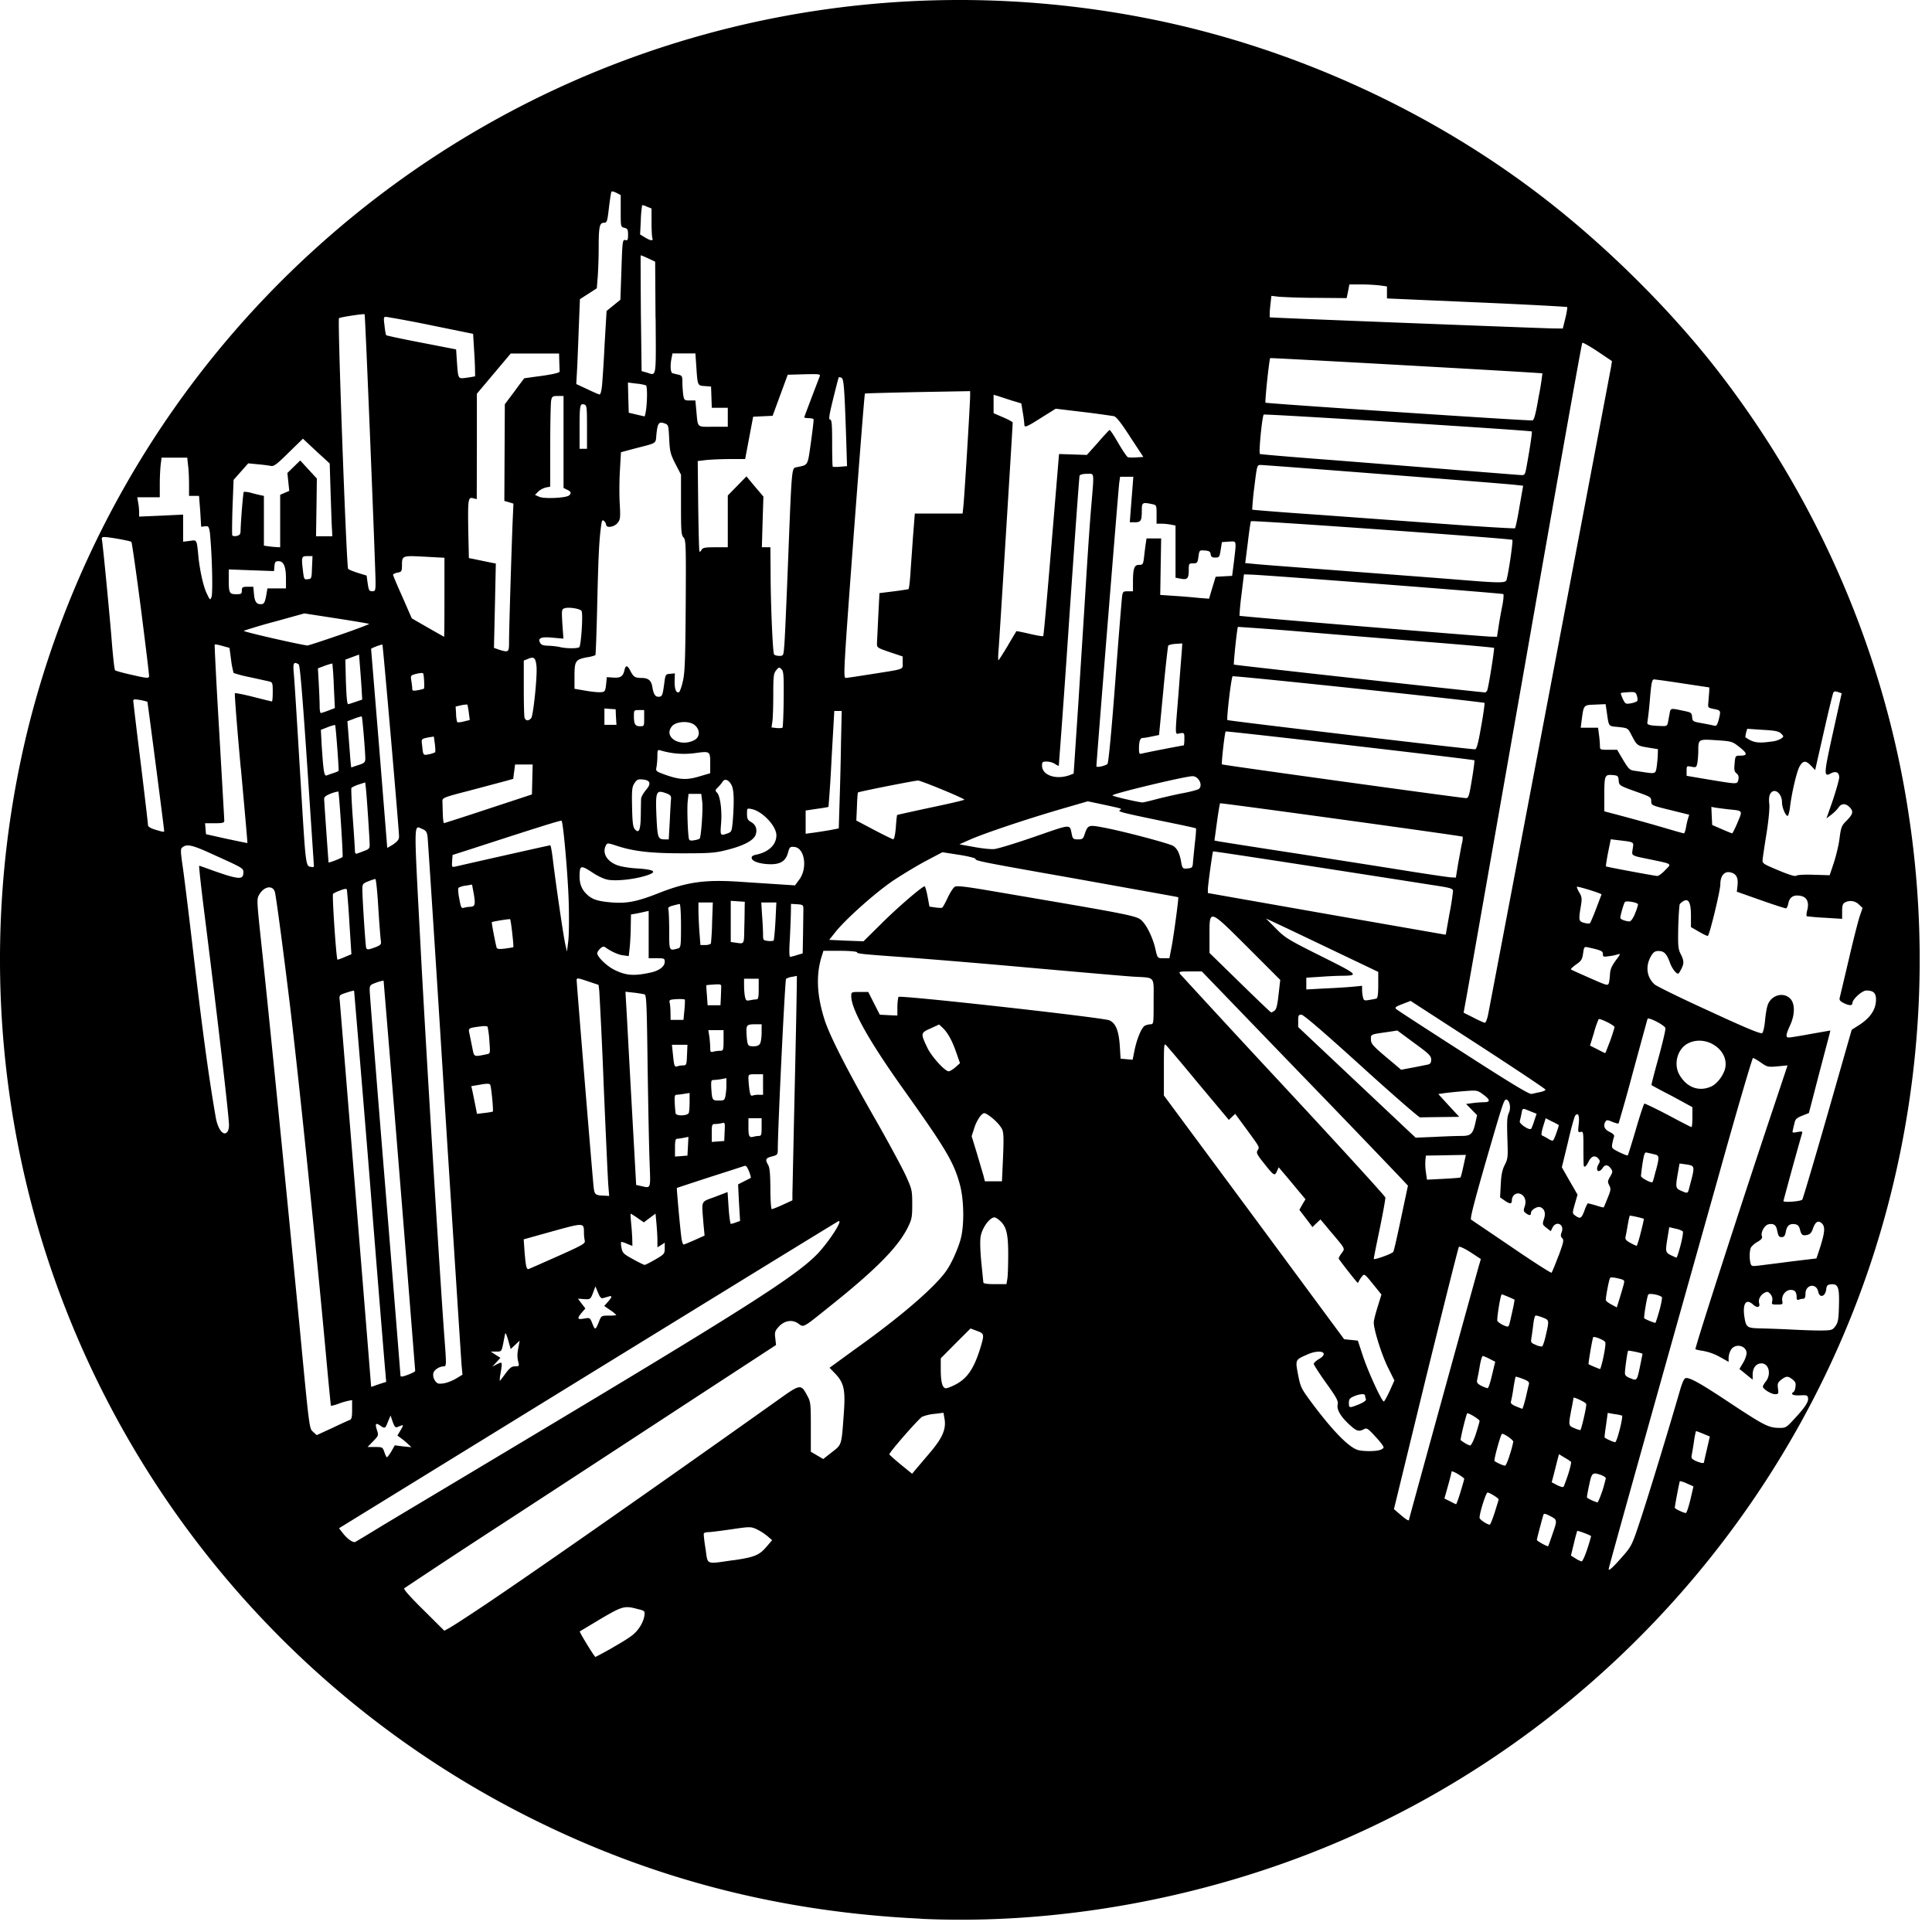 <svg xmlns="http://www.w3.org/2000/svg" width="64pt" height="64pt" viewBox="0 0 64 64"><path d="M30.504 63.559c-4.637-.22-8.86-1.305-12.883-3.313A31.804 31.804 0 0 1 1.188 40.422 31.989 31.989 0 0 1 .94 24.086 31.811 31.811 0 0 1 10.45 8.234C17.914 1.473 28.055-1.34 37.973.602c4.77.933 9.433 3.05 13.25 6.02 2.062 1.605 4.129 3.663 5.668 5.644 3.355 4.32 5.55 9.433 6.34 14.738.632 4.16.433 8.41-.583 12.496-2.378 9.61-9.285 17.691-18.421 21.559-4.313 1.824-9.18 2.714-13.723 2.504zm-10.219-8.977c.297-.164.613-.363.7-.445.187-.16.34-.422.363-.633.015-.137.004-.149-.227-.203-.43-.117-.5-.098-1.226.328-.368.223-.68.406-.688.414-.023.016.484.844.516.844.015 0 .27-.137.562-.301zm-4.492-1.238c1.39-.918 5.59-3.848 9.957-6.953.777-.555.781-.555 1-.141.102.184.11.266.11 1.02v.82l.203.12.207.122.289-.227c.332-.257.316-.214.394-1.289.055-.773.008-1.007-.289-1.316l-.184-.191.805-.586c1.149-.817 2.043-1.547 2.594-2.094.383-.387.504-.547.668-.879.11-.219.238-.543.281-.723.117-.449.106-1.27-.027-1.773-.2-.742-.446-1.164-1.844-3.129-1.172-1.64-1.758-2.691-1.758-3.125 0-.137.004-.14.278-.14h.285l.191.378.192.375.293.016.289.012v-.29c.003-.16.023-.308.039-.328.066-.062 6.78.684 6.988.778.207.097.305.34.34.832l.027.437.399.035.062-.308c.082-.399.234-.758.344-.82a.53.53 0 0 1 .187-.047c.102 0 .102-.024.102-.754 0-.871.078-.778-.684-.824-.25-.016-1.781-.149-3.398-.293a335.761 335.761 0 0 0-4.04-.34c-1.534-.11-1.702-.125-1.702-.172 0-.027-.25-.05-.559-.05h-.555l-.074.237c-.172.594-.14 1.25.106 2.028.164.531.75 1.68 1.703 3.343.441.774.89 1.61 1 1.852.191.426.207.465.207.93 0 .453-.016.508-.16.8-.325.633-1.028 1.352-2.497 2.528-.992.797-.93.762-1.113.633-.199-.149-.465-.106-.656.105-.121.137-.137.18-.11.379l.024.223-2.973 1.941c-1.636 1.07-4.394 2.875-6.136 4.008-1.07.695-2.141 1.398-3.207 2.11-.032.027.191.28.64.722l.688.684.136-.075c.079-.039.497-.308.938-.601zm37.988-1.82c.274-.317.29-.356.598-1.29.262-.804.863-2.761 1.289-4.234.082-.258.129-.352.191-.352.164.004.508.2 1.5.86 1.078.71 1.23.789 1.578.793.208.004.243-.016.461-.254.375-.399.516-.602.497-.727-.016-.101-.036-.11-.27-.097-.23.011-.324-.04-.215-.11.028-.011.059-.093.067-.175.02-.118-.004-.168-.098-.243-.152-.117-.207-.117-.371.008-.117.094-.133.133-.11.293.024.172.016.188-.097.188-.13 0-.403-.172-.403-.25 0-.028.043-.106.098-.172.188-.242.098-.598-.144-.598-.18 0-.293.152-.293.375v.164l-.223-.18-.215-.175.121-.203a.887.887 0 0 0 .117-.31c0-.26-.367-.35-.515-.128a.622.622 0 0 0-.082.266v.14l-.293-.164a1.782 1.782 0 0 0-.555-.199c-.14-.02-.25-.047-.25-.059 0-.117 1.516-4.812 2.617-8.097l.434-1.301-.328.031c-.317.028-.344.024-.555-.125-.117-.082-.238-.152-.262-.152-.023 0-.535 1.734-1.125 3.855-2.234 7.938-3.656 13.02-3.656 13.078 0 .075.156-.07.492-.457zm-29.496.163c.715-.105.863-.164 1.113-.457l.18-.21-.16-.137a1.944 1.944 0 0 0-.355-.227c-.196-.086-.22-.086-.833.004-.347.05-.687.094-.761.094-.07 0-.14.02-.153.039-.011.02.012.25.055.508.082.554-.012.515.914.383zm28.293-.367a6.51 6.51 0 0 0 .129-.43c0-.03-.445-.195-.46-.175-.044.14-.079.277-.11.414l-.098.402.152.094a.786.786 0 0 0 .2.098c.03.004.113-.176.187-.403zm-1.14-.53c.156-.454.156-.446-.13-.59-.124-.063-.167-.067-.18-.02-.042.129-.218.8-.218.832 0 .035.352.23.375.207.004-.004.078-.203.153-.43zm-38.754-.263c.492-.297 2.515-1.504 4.496-2.691 7.633-4.566 9.234-5.594 9.93-6.332.39-.426.828-1.113.663-1.05-.027.007-3.761 2.304-8.296 5.093l-8.247 5.078.149.191c.137.168.309.286.383.266.02-.008.43-.254.922-.555zm36.828-.418c.07-.226.133-.422.133-.437 0-.043-.301-.23-.368-.23-.054 0-.265.68-.265.835 0 .059.238.22.34.23.015 0 .09-.179.16-.398zm-2.836.227c0-.023 2.176-7.926 2.312-8.398l.067-.231-.34-.223c-.188-.12-.36-.203-.387-.18-.02.02-.512 1.989-1.098 4.364l-1.054 4.324.215.184c.203.176.289.222.289.16zm9.32-.656l.102-.442-.22-.097a.944.944 0 0 0-.23-.078c-.015.015-.168.824-.168.882 0 .035.278.168.364.176.027 0 .093-.2.152-.441zm-7.617-.25c.066-.22.125-.418.125-.442 0-.02-.098-.09-.211-.16-.11-.066-.207-.101-.207-.082 0 .02-.05.23-.117.465l-.121.43.183.09c.098.054.192.097.203.097.012.004.078-.176.145-.398zm4.7-.04c.046-.136.081-.277.116-.417 0-.032-.07-.078-.152-.11-.293-.101-.313-.086-.402.34-.047.215-.078.399-.07.406.062.055.316.164.347.157.023-.008.094-.176.16-.375zm-1.13-.554c.067-.215.11-.398.09-.414-.07-.055-.144-.098-.215-.14l-.18-.11-.05.183-.117.465-.075.282.176.093c.102.051.192.078.211.059.02-.016.086-.203.16-.418zm-21.12-.742c.401-.477.523-.77.456-1.114l-.031-.18-.293.036a1.49 1.49 0 0 0-.41.094c-.117.062-1.09 1.175-1.09 1.246 0 .015.172.168.375.336l.379.308.12-.144zm19.19.078a3.24 3.24 0 0 0 .11-.414c0-.059-.29-.262-.371-.262-.043 0-.281.871-.25.902.066.055.316.164.351.153.028-.008.102-.18.16-.38zm6.43.262c0-.02.047-.223.098-.442l.094-.406-.227-.094c-.121-.05-.227-.09-.234-.082a2.84 2.84 0 0 0-.067.356c-.023.152-.047.3-.074.445-.02.09.008.125.133.184.183.078.277.09.277.039zm-43.484-.356l.113-.2.277.036.274.027-.129-.12a2.27 2.27 0 0 0-.234-.192l-.102-.074.11-.184c.078-.129.09-.176.039-.156l-.153.058c-.058.028-.094-.015-.152-.175l-.07-.207-.086.203c-.09.234-.102.238-.258.129-.149-.102-.176-.059-.106.152.055.172.051.184-.125.367l-.187.192h.25c.242 0 .25.007.308.171.028.09.067.168.086.168.016 0 .082-.09.145-.195zm32.738-.043c.063-.015.121-.055.129-.082.016-.027-.105-.187-.262-.355-.254-.278-.293-.305-.386-.254-.172.09-.246.066-.477-.145-.3-.277-.43-.5-.395-.672.024-.12-.035-.23-.386-.718-.223-.313-.406-.598-.406-.63 0-.03.074-.1.167-.156.368-.214.06-.347-.374-.156-.41.18-.407.168-.313.672.086.43.102.457.488.977.707.941 1.242 1.476 1.535 1.527.184.039.547.035.68-.008zm3.184-.527c.066-.207.125-.403.125-.438 0-.047-.328-.254-.407-.254-.027 0-.242.875-.218.891.12.094.27.176.316.176.031 0 .117-.168.184-.375zm4.773-.172c.059-.234.09-.434.074-.441a1.392 1.392 0 0 0-.254-.051l-.222-.04-.055.403c-.035.219-.055.41-.047.414.07.055.313.16.352.152.027-.007.094-.207.152-.437zm-42.086-.293c.074-.023.09-.09.09-.348v-.316l-.137.027c-.074.016-.23.059-.34.106-.117.039-.218.062-.226.054-.004-.011-.082-.793-.168-1.742-.336-3.656-.855-8.715-1.176-11.426-.203-1.68-.476-3.765-.515-3.863-.082-.226-.36-.168-.516.102-.086.148-.082.18.082 1.726.219 2.024.86 8.473 1.266 12.684.312 3.277.312 3.281.437 3.383l.121.11.504-.231c.27-.13.535-.25.578-.266zm40.895-.086c.05-.223.09-.426.074-.453-.02-.055-.418-.238-.418-.2 0 .008-.031.188-.074.4-.098.519-.098.526.11.608.062.032.128.051.194.063.008-.008.063-.191.114-.418zm-1.93-.64c.043-.192.09-.395.106-.454.02-.082-.012-.113-.2-.187-.125-.047-.226-.078-.238-.067-.008.008-.043.18-.074.38a4.658 4.658 0 0 1-.082.445c-.016.05.039.101.164.152.097.039.195.078.21.082.016.004.063-.156.114-.352zm-5.52.203c.172-.075.247-.13.227-.18a.346.346 0 0 1-.027-.11c0-.07-.176-.058-.367.024-.141.059-.168.098-.168.219 0 .175.011.175.336.047zm1.016-.442l.156-.348-.218-.44c-.207-.423-.465-1.24-.465-1.481 0-.063.058-.297.129-.52l.125-.406-.282-.348c-.28-.347-.285-.347-.367-.246a.903.903 0 0 0-.105.164c-.012.035-.028.05-.043.035-.133-.148-.621-.777-.621-.8a.59.59 0 0 1 .101-.176c.114-.164.137-.117-.367-.715l-.336-.402-.133.125-.132.128-.215-.285-.219-.285.098-.176.105-.175-.277-.332c-.145-.176-.293-.352-.442-.528l-.168-.199-.062.137c-.074.16-.098.148-.445-.293-.215-.27-.243-.328-.192-.407.067-.109.086-.078-.379-.714l-.363-.493-.11.102-.101.098-.988-1.18c-.356-.43-.711-.86-1.074-1.277-.086-.098-.09-.078-.09.777v.871l2.988 4.035 2.984 4.04.23.023.223.023.168.508c.172.523.625 1.508.692 1.508.02 0 .105-.156.195-.348zm-14.394-.207c.398-.203.62-.527.832-1.21.14-.462.136-.485-.114-.575l-.21-.078-.493.492-.492.496v.371c0 .414.055.621.172.621.039 0 .176-.05.305-.117zm17.785-.324l.105-.438-.183-.093a1.315 1.315 0 0 0-.227-.098c-.027 0-.074.16-.105.355-.032.192-.075.395-.086.454-.016.07.015.113.14.18.09.042.18.077.211.077.024.004.09-.195.145-.437zm-36.82.289l.187-.059-.023-.273c-.016-.149-.254-3.055-.524-6.465-.168-2.078-.34-4.148-.516-6.219-.007-.011-.125.02-.253.063-.243.078-.243.082-.223.262.016.148 1.039 12.714 1.039 12.785 0 .008.027.008.062-.004.032-.016.145-.055.25-.09zm2.492-.164l.222-.133-.03-.32c-.013-.18-.27-4.14-.567-8.809-.29-4.668-.547-8.574-.559-8.687-.02-.164-.055-.211-.168-.258-.297-.125-.289-.399-.07 3.793.168 3.203.652 11.156.8 13.105.063.836.063.899-.023.899-.144 0-.32.113-.348.226a.333.333 0 0 0 .051.242c.074.106.11.118.274.098.105-.012.293-.082.418-.156zm1.644-.168c.145-.195.207-.242.32-.242.133 0 .141-.016.11-.133-.043-.168-.043-.277.008-.527l.035-.192-.149.14-.148.138-.082-.286c-.043-.156-.09-.265-.098-.234-.008.027-.039.176-.066.328-.059.277-.059.277-.238.277h-.176l.16.106.16.101-.137.149-.132.144.156-.082c.183-.09.183-.09.113.325a1.04 1.04 0 0 0-.023.23c.004 0 .093-.11.187-.242zm37.59-.262c.043-.21.078-.39.078-.394 0-.024-.46-.121-.476-.102-.024.02-.106.606-.106.738 0 .075.047.125.18.172.219.09.219.09.324-.414zm-40.773.281c.109-.043.195-.09.195-.109-.34-4.312-.688-8.621-1.047-12.93a1.22 1.22 0 0 0-.234.063c-.215.078-.227.09-.227.258 0 .097.23 3.004.512 6.453.281 3.445.508 6.285.508 6.308 0 .055.078.043.293-.043zm39.558-.578c.047-.226.078-.441.059-.484-.028-.066-.36-.203-.399-.164-.023.027-.172.879-.152.894.016.016.348.157.379.16.012.004.066-.18.113-.406zm-1.91-.71c.117-.512.117-.505-.113-.594-.11-.043-.215-.07-.23-.059-.024.012-.055.14-.071.281-.016.14-.043.336-.059.434-.03.168-.023.187.133.25.063.035.14.055.211.058.027-.003.086-.171.129-.37zm9.59-.301c.09-.121.11-.22.121-.688.016-.61-.027-.726-.277-.7-.102.013-.133.044-.145.161-.027.25-.223.305-.266.078-.062-.293-.421-.234-.421.07 0 .114-.024.168-.07.168a.452.452 0 0 0-.145.028c-.055.023-.078 0-.078-.067 0-.183-.055-.254-.196-.254-.172 0-.312.188-.28.368.023.109.01.117-.169.117-.18 0-.187-.008-.164-.113a.262.262 0 0 0-.055-.227c-.078-.09-.105-.098-.199-.05-.137.07-.215.226-.18.343.043.137-.062.168-.187.059-.234-.223-.36-.067-.305.363.055.379.082.402.508.414.207.004.684.02 1.059.039.37.02.828.035 1.011.031.309-.004.348-.015.438-.14zm-40.957-.149c.078-.2.082-.203.324-.203.14 0 .25-.008.25-.023a1.086 1.086 0 0 0-.2-.16l-.198-.137.097-.11c.164-.18.18-.238.063-.207l-.192.055c-.07.02-.109-.02-.175-.184l-.086-.203-.078.215c-.086.215-.09.219-.293.207l-.207-.015.12.16.126.164-.121.14c-.165.2-.145.235.078.196.195-.035.195-.032.277.168.086.222.102.218.215-.063zm30.168.05c.125-.53.172-.776.16-.784a4.308 4.308 0 0 0-.418-.176c-.04 0-.152.68-.152.867 0 .055.246.2.347.203.024 0 .047-.047.063-.11zm4.965-.429c.058-.226.097-.422.078-.437-.078-.078-.418-.137-.45-.086-.042.062-.16.773-.132.789.082.055.355.16.37.148.009-.008.071-.195.134-.418zm-1.184-.875c.035-.12.023-.133-.191-.183-.125-.032-.239-.04-.258-.02-.035.035-.145.606-.145.738 0 .028.082.094.18.145l.184.098.101-.325c.055-.18.113-.382.133-.453zm-20.418-.176c.016-.101.027-.468.027-.812 0-.707-.066-.941-.316-1.14-.117-.09-.148-.094-.238-.04-.153.102-.309.352-.356.582-.027.133-.02.438.016.836l.07.696c0 .043.11.062.383.062h.383zm18.258-.75c.164-.449.184-.527.121-.59-.055-.05-.055-.097-.016-.203.094-.253-.18-.386-.304-.148l-.059.121-.144-.113c-.133-.102-.137-.121-.082-.29.066-.19.023-.339-.122-.394-.097-.035-.308.09-.308.192 0 .09-.055.093-.168.008-.078-.055-.086-.086-.04-.22.071-.202-.007-.386-.175-.429-.133-.031-.25.078-.25.234 0 .118-.074.114-.25-.011l-.14-.098.023-.437c.015-.32.055-.489.133-.641.093-.176.105-.266.093-.645-.027-.816-.023-.921.043-1.078.075-.164.028-.402-.078-.437-.082-.028-.113.082-.699 2.097-.39 1.364-.516 1.856-.473 1.88.032.023.637.429 1.348.913.703.48 1.3.864 1.316.844.016-.02.122-.27.227-.555zm-33.133 0c.797-.355.899-.414.875-.503a1.532 1.532 0 0 1-.027-.266c0-.336.004-.336-1.043-.047l-.953.266.027.386c.043.532.066.625.145.594.039-.015.476-.207.976-.43zm40.828.184l.848-.102.113-.34c.168-.527.184-.714.063-.824-.121-.109-.215-.05-.297.188-.035.11-.09.176-.176.195-.16.04-.203.008-.25-.18-.031-.12-.074-.16-.176-.175-.172-.02-.258.054-.293.261-.023.126-.062.168-.129.168-.101 0-.113-.02-.164-.253-.035-.157-.125-.207-.289-.168-.129.035-.258.277-.207.398.02.05-.023.11-.14.176a.791.791 0 0 0-.223.187c-.05.102-.059.36-.016.528.028.097.055.101.258.078.125-.016.61-.074 1.078-.137zm-37.617-.066c.297-.172.313-.192.313-.368v-.19l-.122.081-.12.074v-.226c0-.13-.016-.383-.032-.563l-.031-.328-.195.145-.192.144-.21-.144a2.234 2.234 0 0 0-.227-.145c-.008 0 0 .156.02.352.019.195.034.433.034.535l.004.183-.176-.07c-.101-.047-.187-.07-.199-.058a.559.559 0 0 0 .016.195c.027.164.07.203.375.37.195.11.37.192.39.192.02 0 .18-.078.352-.18zm24.445-.25c.02-.016.133-.516.258-1.114l.23-1.082-.214-.23a659.332 659.332 0 0 0-3.414-3.55l-3.2-3.317h-.39c-.363 0-.383.008-.324.09a617.62 617.62 0 0 0 3.418 3.699c1.847 1.988 3.367 3.652 3.375 3.699.007.047-.078.512-.184 1.031-.11.524-.2.977-.2 1.004 0 .043.567-.152.645-.23zm9.52-.227c.062-.238.094-.437.07-.46a.803.803 0 0 0-.246-.087l-.2-.047-.054.332c-.078.477-.074.5.102.594.09.04.172.082.191.082.016 0 .078-.187.137-.414zm-1.32-.414c.062-.242.109-.45.101-.457-.035-.023-.453-.117-.465-.102-.008.008-.039.141-.066.301-.027.156-.059.336-.074.395-.016.086.015.125.16.203.097.055.195.098.207.098.012.003.078-.196.137-.438zm-31.34.246l.328-.148-.04-.426c-.058-.766-.097-.676.384-.856l.418-.16.035.528c.02.293.054.527.074.527a.87.87 0 0 0 .172-.05l.133-.048-.036-.605-.03-.606.206-.105c.117-.059.211-.106.219-.113a.935.935 0 0 0-.066-.22c-.059-.148-.102-.194-.157-.171-.043.016-.562.184-1.148.371-.586.191-1.074.352-1.082.356-.012.011.121 1.492.16 1.714.016.086.043.16.066.16.02 0 .184-.07.364-.148zm29.472-.969c.047-.136.102-.246.118-.246.02 0 .14.032.273.07.129.044.242.07.25.063.004-.004.066-.144.129-.309.11-.261.113-.308.055-.421-.059-.114-.055-.145.03-.29.087-.152.09-.175.02-.269-.093-.133-.195-.137-.273-.012-.031.055-.09.098-.125.098-.074 0-.074-.121 0-.238.043-.075.043-.11-.008-.168-.11-.133-.238-.094-.328.09-.082.171-.156.222-.164.109-.008-.195-.008-.395-.008-.586 0-.496-.004-.527-.094-.504-.086.024-.09.004-.062-.258.031-.285-.016-.398-.117-.281-.028.04-.14.438-.242.89l-.2.821.258.453.262.453-.09.313c-.086.308-.086.308.02.386.164.114.199.09.296-.164zM25.93 39.91l.32-.148v-.227c.004-.129.035-1.656.074-3.394.04-1.735.07-3.305.07-3.485l.004-.328-.16.031a.501.501 0 0 0-.199.067c-.035.035-.262 4.719-.273 5.597 0 .23-.004.235-.196.286-.21.054-.23.101-.12.289.05.093.066.304.07.789 0 .367.023.668.046.668.02 0 .184-.063.364-.145zm33.773-.172c.02-.023.399-1.3.84-2.836l.797-2.789.195-.125c.414-.254.61-.539.61-.879 0-.218-.09-.297-.32-.297-.141 0-.462.29-.462.418 0 .09-.113.086-.297-.007-.117-.063-.144-.098-.12-.184.015-.059.148-.621.296-1.25.145-.629.309-1.27.36-1.426l.097-.285-.117-.113a.392.392 0 0 0-.465-.07c-.074.039-.094.105-.094.296v.247l-.57-.036a7.49 7.49 0 0 1-.601-.05c-.016-.008-.012-.098.015-.2.07-.27-.012-.437-.222-.476-.23-.043-.36.039-.403.242-.015.094-.054.172-.082.172-.031 0-.41-.121-.84-.274l-.785-.277.024-.223c.023-.253-.047-.375-.239-.418-.199-.046-.332.114-.332.403 0 .195-.347 1.64-.414 1.703-.011.008-.14-.05-.289-.137l-.27-.156v-.379c0-.43-.078-.578-.245-.484a.434.434 0 0 0-.125.101c-.016.031-.04.371-.051.754-.012.629-.004.727.078.895.117.23.121.316.012.523-.086.156-.09.164-.188.074a.962.962 0 0 1-.187-.332c-.106-.277-.188-.36-.375-.36-.102 0-.16.036-.23.15-.204.335-.165.706.105.956.066.059.882.461 1.812.883 1.238.574 1.707.766 1.754.73.035-.027.074-.21.094-.406.015-.191.054-.418.082-.504.105-.34.515-.468.75-.234.164.164.164.535-.004.89-.14.31-.152.403-.04.4.052 0 .38-.052.731-.118l.645-.113-.024.105-.359 1.363-.328 1.266-.227.09c-.183.074-.226.117-.25.246-.023.086-.047.191-.058.242-.02.074-.004.082.152.051.164-.027.18-.023.152.059-.21.738-.414 1.48-.613 2.226 0 .055.574.016.625-.047zm-39.55-.449c-.016-.18-.083-1.66-.153-3.293a179.114 179.114 0 0 0-.148-3.168l-.024-.203-.363-.121c-.32-.11-.363-.113-.363-.04 0 .11.527 6.544.562 6.852.031.266.05.282.379.293l.137.008zm35.808.05c.195-.734.2-.718-.121-.769l-.203-.027-.055.312c-.082.473-.078.512.105.59.223.098.223.098.274-.105zm-34.441-.827c-.02-.446-.047-1.88-.067-3.184-.027-2.117-.039-2.371-.105-2.39a3.845 3.845 0 0 0-.352-.055l-.277-.031.023.406c.016.222.09 1.664.176 3.199l.156 2.797.145.031c.355.078.332.133.3-.773zm33.332.273c.125-.484.12-.512-.067-.55-.078-.02-.156-.036-.238-.055-.063-.016-.086.047-.133.343a6.105 6.105 0 0 0-.055.434c0 .063.34.238.38.203.015-.012.062-.18.109-.375zm-21.625-.45c.027-.66.02-.823-.036-.937-.082-.152-.277-.347-.472-.472-.121-.074-.133-.07-.239.039a1.31 1.31 0 0 0-.203.394l-.09.278.165.539c.09.3.187.636.222.75l.051.207h.566zm15.152.669c.016-.016.059-.188.101-.387l.079-.36-1.325.024-.015.145a1.82 1.82 0 0 0 .015.398l.036.254.539-.027c.3-.016.558-.035.57-.047zm-25.59-1.031l.016-.313-.157.031a1.793 1.793 0 0 1-.218.032c-.055 0-.07.078-.07.293v.297l.21-.016.203-.016zm31.402-.563c.133-.46.262-.844.282-.851.023-.004.375.164.785.379.406.218.758.398.773.398.02 0 .032-.148.032-.332v-.328l-.668-.364c-.372-.19-.68-.359-.688-.367-.008-.008.098-.422.238-.922.137-.5.239-.937.223-.968-.035-.102-.566-.371-.59-.305-.012.031-.226.82-.48 1.75a61.638 61.638 0 0 1-.48 1.715c-.013.012-.102-.012-.204-.05-.152-.067-.191-.071-.227-.017-.09.145-.042.262.133.348.114.055.164.11.149.152a2.21 2.21 0 0 0-.059.23c-.027.157-.02.165.23.29.141.07.27.117.282.105.012-.011.133-.402.27-.863zm-30.187.078c.016-.304.012-.312-.098-.281-.058.016-.16.027-.218.027-.102 0-.11.024-.11.297v.297l.203-.016.211-.015zm27.558.028c.047-.13.083-.243.07-.25a2.062 2.062 0 0 0-.226-.118l-.203-.105-.086.277c-.05.164-.066.282-.039.293.027.008.113.055.195.102.079.055.157.082.172.066.024-.02.075-.136.117-.265zm-26.417.113c.074 0 .085-.05.085-.293v-.293h-.437v.285c0 .317.023.363.168.328a.746.746 0 0 1 .184-.027zm23.285 0c.293 0 .36-.07.441-.418l.059-.27-.18-.183-.184-.188.227-.03c.129-.017.293-.028.367-.028.215 0 .211-.078-.015-.246-.208-.153-.208-.153-.641-.121-.242.02-.535.05-.652.066l-.207.031.343.375.352.38-.613.007c-.34.004-.645.008-.684.012-.04 0-.918-.762-1.95-1.7-1.25-1.132-1.91-1.703-1.984-1.703-.093 0-.105.028-.105.203v.207l3.89 3.664.653-.027c.36-.02.758-.031.883-.031zm-40.844-.371c-.012-.383-.418-3.856-.828-7.106-.102-.808-.172-1.472-.16-1.472.015 0 .148.047.297.101.148.055.44.157.652.223.418.121.516.101.516-.11 0-.132-.02-.144-.997-.585-.687-.317-.863-.356-1.011-.25-.082.058-.082.101.011.742.051.375.184 1.445.293 2.379.329 2.824.543 4.425.786 5.824.066.39.246.633.37.508.048-.043.075-.149.07-.254zm43.238-.13l.078-.233-.129-.051-.234-.094c-.094-.035-.113-.02-.137.137-.02.101-.047.215-.058.258-.024.078.32.312.375.246.02-.016.066-.137.105-.262zm-28.008-.257c.016-.043.028-.21.028-.375v-.289l-.18.027c-.082.016-.168.024-.254.032-.058 0-.07.054-.058.28.007.153.023.306.03.34.036.094.4.075.434-.019zm-6.492-.047c.028-.027-.05-.836-.086-.89-.023-.043-.113-.043-.328-.004l-.297.05.04.18.093.457.055.281.254-.03c.14-.016.261-.04.27-.044zm7.707-.52a1.98 1.98 0 0 0 .032-.367v-.222l-.184.035a2.324 2.324 0 0 1-.258.027c-.062 0-.07.051-.058.282.027.39.035.398.25.398.175 0 .19-.012.218-.152zm1.106-.038h.14v-.68h-.242c-.234 0-.242.004-.242.137 0 .078.016.242.031.367.024.172.047.219.102.203a.64.64 0 0 1 .21-.027zm25.883-.09c.101-.02.18-.055.175-.082-.008-.028-1.015-.7-2.242-1.496l-2.226-1.442-.274.106c-.215.082-.254.11-.203.164.031.031 1.035.683 2.223 1.445 1.547.996 2.187 1.387 2.261 1.367zM56.668 36c.191-.078.402-.34.473-.582.168-.617-.614-1.164-1.223-.855-.336.171-.48.648-.305 1.003.23.438.637.61 1.055.434zm-25.016-.648l.149-.133-.125-.356c-.133-.39-.281-.656-.453-.82l-.114-.105-.289.132c-.324.145-.328.16-.101.637.133.285.582.781.707.781.043 0 .14-.062.226-.136zm15.157.011c.207-.039.425-.086.488-.097.082-.02.113-.059.113-.164 0-.125-.074-.196-.562-.551l-.559-.414-.277.043c-.63.09-.598.078-.598.25 0 .14.055.207.496.582.278.23.504.425.504.425.004 0 .18-.035.395-.074zm-24.18-.07c.105 0 .117-.02.129-.34l.015-.344h-.515l.035.332c.039.38.05.414.152.38a.598.598 0 0 1 .184-.028zm-6.5-.371c.113-.024.113-.027.082-.445a3.086 3.086 0 0 0-.059-.465c-.02-.024-.129-.028-.254-.008-.39.05-.39.055-.343.254l.093.46c.063.305.036.294.48.204zm37.21-.445a5.38 5.38 0 0 0 .145-.45c0-.062-.488-.304-.527-.265a2.953 2.953 0 0 0-.156.453l-.13.422.25.125c.138.074.25.129.255.12.011-.003.078-.187.164-.405zm-29.484.332c.102 0 .114-.02.114-.344v-.34h-.504l.035.227c.016.125.027.293.027.367 0 .129.016.144.11.117.062-.016.156-.027.218-.027zm1.325-.243c.027-.05.05-.214.05-.363v-.273h-.19c-.31 0-.325.02-.31.328.028.383.036.402.23.402.118 0 .185-.027.22-.094zm24.117-.964c.18-.93 4.05-21.317 4.074-21.461l.027-.18-.476-.32c-.266-.176-.492-.305-.508-.282-.02.02-.86 4.739-1.867 10.489-1.012 5.75-1.887 10.734-1.95 11.078l-.113.62.328.165c.176.094.348.168.376.168.03.004.078-.121.109-.277zm-26.625-.137c.015-.172.023-.332.012-.352-.012-.015-.137-.023-.274-.015-.23.015-.25.027-.226.117.015.062.027.215.027.34l.004.23h.426l.03-.316zm19.547.015c.062-.042.097-.183.136-.539l.055-.48-1.058-1.059c-1.309-1.304-1.286-1.3-1.286-.425v.59l1.008.984c.555.543 1.02.988 1.035.988a.297.297 0 0 0 .11-.059zm-18.34-.425l.012-.352c.004-.098-.016-.105-.239-.09-.132.008-.25.02-.254.024-.003.004.004.156.02.336l.023.328h.426zm1.187.05c.051 0 .067-.085.067-.34v-.343h-.485v.215c0 .117.012.285.028.367.031.144.043.156.176.129.082-.016.175-.028.214-.028zm20.528-.027c.043-.012.062-.148.062-.45v-.433l-1.3-.62c-.72-.345-1.555-.743-1.86-.887l-.559-.262.329.332c.304.308.398.367 1.492.914 1.238.617 1.27.644.703.652-.164 0-.496.016-.742.035l-.446.028v.39l.645-.035c.352-.015.77-.043.922-.058l.281-.028v.137c0 .078.016.191.031.25.024.098.047.11.203.082.098-.016.208-.035.239-.047zm7.738-.8c.012-.18.055-.282.25-.54.082-.11.094-.148.04-.133-.099.032-.2.055-.302.067-.207.031-.222.027-.222-.07 0-.094-.047-.122-.496-.22-.122-.027-.13-.015-.16.204-.028.195-.063.25-.231.363-.106.078-.184.149-.172.164.016.016.297.14.625.285.594.262.602.262.633.157.016-.059.031-.184.035-.278zm-31.785-.06c.285-.058.473-.202.473-.355 0-.113-.016-.12-.266-.12h-.266v-1.567l-.113.023a7.637 7.637 0 0 1-.29.063l-.183.031-.007.371c0 .203-.016.512-.032.691l-.035.317-.168-.024c-.156-.011-.394-.117-.594-.257-.066-.051-.101-.04-.183.03-.055.052-.098.122-.098.157 0 .117.305.414.55.54.388.198.661.222 1.212.1zM11.426 31.7l.215-.09-.067-1.039c-.02-.367-.047-.73-.082-1.097-.012-.043-.078-.035-.234.027-.121.043-.219.094-.227.113-.031.078.11 2.176.149 2.176.02 0 .133-.039.246-.09zm27.394-.383c.078-.437.23-1.578.211-1.593-.015-.012-.273-.055-3.488-.633-3.035-.535-3.238-.578-3.227-.637.004-.027-.242-.09-.546-.137l-.551-.086-.528.278c-.289.152-.765.441-1.066.637-.578.382-1.59 1.28-1.945 1.722l-.211.266.57.027.566.02.586-.578c.52-.524 1.36-1.243 1.438-1.243.02 0 .062.153.098.336l.062.336.188.028c.105.015.21.02.234.007.023-.015.11-.168.187-.34.082-.167.184-.331.239-.355.058-.035.367 0 1.058.117 5.07.864 4.973.84 5.168 1.051.145.156.332.555.403.863.078.348.074.34.285.34h.187zm-12.418.32l.188-.054.012-.648.011-.809c0-.148-.008-.156-.207-.172l-.203-.012-.004.301c-.004.172-.02.567-.035.88-.023.323-.02.573.008.573.023 0 .125-.023.23-.058zm-7.562-1.741c-.024-.86-.18-2.649-.238-2.707-.024-.02-.641.171-3.047.953l-.563.18-.015.202c-.012.196-.008.207.101.184.672-.156 3.125-.707 3.149-.707.02 0 .058.227.09.496.097.797.343 2.484.406 2.77l.058.257.043-.343c.024-.184.031-.762.016-1.285zm-6.399 1.48c.18-.074.196-.094.172-.234-.011-.082-.05-.57-.082-1.09-.031-.512-.074-.934-.097-.934-.02 0-.13.035-.239.078-.175.07-.191.094-.191.254-.004.254.101 1.867.125 1.942.023.078.074.074.312-.016zm4.563 0c.02-.02-.078-.902-.106-.926-.015-.015-.578.074-.605.098-.016.012.125.734.16.848.02.043.09.05.277.027.141-.02.266-.04.274-.047zm5.441.047c.106-.031.114-.043.114-.754 0-.398-.02-.723-.043-.723-.02 0-.114.024-.22.051-.136.035-.179.07-.155.125.011.04.027.356.027.703 0 .684-.004.672.277.598zm1.106-.176a8.67 8.67 0 0 0 .039-.707l.023-.644h-.476v.261c0 .14.015.461.031.703l.035.446h.164c.09 0 .172-.028.184-.059zm1.105-.5c.008-.281.012-.594.012-.695l.004-.18-.465-.031v1.363l.137.02c.324.047.3.078.312-.477zm1.032-.23l.03-.621h-.5l.028.445c.02.246.031.527.031.629 0 .172.012.183.16.199a.48.48 0 0 0 .188-.008c.016-.015.043-.305.063-.644zm22.207.437c0-.008.054-.308.117-.668a8.57 8.57 0 0 0 .12-.758c0-.097-.05-.113-.663-.207-4.797-.75-7.278-1.129-7.285-1.117-.02.027-.172 1.129-.172 1.254v.125l3.906.688 3.937.687c.024.004.04 0 .04-.004zm4.98-.855c.094-.25.176-.461.176-.47 0-.034-.785-.276-.813-.253-.011.012.024.098.078.188.086.148.094.199.051.457-.078.464-.07.5.11.55.09.024.171.028.191.012.016-.016.113-.234.207-.484zm1.281.175a1.55 1.55 0 0 0 .106-.312c0-.066-.387-.133-.434-.082-.039.043-.152.445-.152.523 0 .051.152.11.3.121.047 0 .114-.09.184-.25zm-38.601-.234c.18-.004.199-.062.144-.406l-.062-.332-.2.035a.67.67 0 0 0-.246.07c-.023.024-.015.18.024.367.055.293.066.325.164.293.055-.011.113-.023.176-.027zm6.261-.453c.954-.375 1.54-.457 2.73-.375.392.027.95.062 1.247.082l.543.035.137-.187c.285-.371.187-1.051-.157-1.086-.144-.012-.16 0-.21.183-.075.278-.243.39-.575.39-.336-.003-.61-.089-.629-.198-.015-.059.032-.094.141-.117.422-.086.676-.333.676-.645 0-.305-.465-.797-.817-.867-.156-.031-.156-.031-.156.16 0 .156.024.207.125.262.164.09.223.246.16.43-.066.187-.398.363-.949.5-.383.1-.555.113-1.477.113-1.09 0-1.652-.07-2.226-.266-.246-.078-.262-.078-.305 0-.133.246.02.52.352.652.117.051.406.098.656.114.668.039.734.132.188.277-.387.098-.848.14-1.11.102-.137-.02-.344-.114-.547-.25-.379-.247-.41-.235-.414.14 0 .254.078.442.254.602.16.152.352.215.742.25.543.054.887-.012 1.621-.301zm26.489-.992c.05-.262.101-.563.125-.664a.66.66 0 0 0 .023-.215c-.027-.027-8.016-1.125-8.035-1.106-.012.008-.059.293-.105.625l-.083.61.149.027c.078.016 1.297.207 2.7.422 1.405.219 3.066.48 3.698.582.63.098 1.207.184 1.293.188l.157.007zm11.785.383l.52.015.136-.406c.074-.227.164-.59.191-.816.051-.38.07-.426.243-.594.207-.215.226-.301.086-.442-.13-.129-.27-.125-.36.012-.066.09-.148.168-.238.238l-.164.125.215-.613c.11-.336.207-.676.207-.746 0-.164-.11-.219-.274-.133-.246.137-.238.031.067-1.347l.289-1.305-.117-.04c-.086-.03-.133-.027-.157.012-.02.032-.164.625-.32 1.317l-.285 1.254-.133-.14c-.168-.18-.266-.18-.375.007-.098.152-.277.922-.328 1.395-.023.14-.055.257-.074.257-.07 0-.188-.28-.188-.449 0-.316-.273-.504-.394-.273-.035.062-.043.191-.028.32.016.133-.015.496-.086.953-.066.406-.125.805-.132.879-.016.145-.004.152.515.371.364.152.559.211.598.18.031-.028.297-.043.586-.031zm-4.93-.153c.219-.219.246-.199-.437-.344-.723-.148-.672-.12-.637-.363.035-.238.07-.219-.508-.289l-.219-.027-.09.441c-.046.242-.078.45-.07.457.024.02 1.582.309 1.696.317.046.004.164-.082.265-.192zm-15.644-.219c.004-.082.035-.37.062-.644.035-.277.05-.508.04-.52-.009-.015-.513-.12-1.11-.242-1.375-.285-1.496-.316-1.406-.367.07-.047.101-.039-.622-.195l-.445-.094-.918.266c-1.183.347-2.535.804-2.984 1.003l-.352.157.48.086c.266.05.571.082.676.07.11-.008.708-.191 1.34-.41 1.27-.438 1.149-.43 1.235-.043.027.113.054.133.195.133.145 0 .176-.02.219-.16.113-.325.125-.329.644-.23.692.132 2.168.526 2.297.608.13.086.203.235.254.493.043.257.055.27.23.25.13-.012.153-.032.165-.16zm-29.118.075c0-.024-.101-1.524-.222-3.34-.156-2.309-.239-3.305-.281-3.332-.157-.102-.192-.047-.168.238.02.156.113 1.664.214 3.36.204 3.331.168 3.07.418 3.117.024.004.04-.016.04-.043zm.95-.293c.023-.04-.114-2.145-.141-2.168a1.062 1.062 0 0 0-.242.066c-.168.067-.227.11-.227.18 0 .07.106 1.574.145 2.101.004.028.441-.144.465-.18zm.714-.2c.145-.05.184-.085.184-.187 0-.191-.098-1.652-.125-1.883l-.023-.199-.22.07c-.12.04-.226.094-.237.114-.012.02.007.472.046 1.003.04.532.07 1.02.07 1.079 0 .074.028.109.063.093.032-.011.145-.05.242-.09zm1.157-.476c0-.219-.531-6.332-.551-6.356-.016-.02-.375.114-.375.141l.27 3.29.265 3.296c0 .008.09-.043.2-.113.14-.098.19-.16.19-.258zm-5.242-2.254c-.125-1.355-.211-2.477-.196-2.492.016-.016.293.039.614.12.324.083.601.15.613.15.015 0 .027-.141.027-.313 0-.29-.008-.32-.11-.348l-.636-.14a4.376 4.376 0 0 1-.55-.141 2.859 2.859 0 0 1-.083-.426l-.054-.406-.239-.066c-.129-.036-.242-.06-.25-.043-.011.007.055 1.308.149 2.882.09 1.575.168 2.907.168 2.95 0 .07-.047.086-.317.086h-.32l.031.363.68.152c.375.078.687.145.691.14.008 0-.093-1.116-.215-2.468zm15.199 2.324c.05-.05.117-.992.086-1.226l-.032-.258h-.421l-.028.25c-.027.238.004 1.117.043 1.25.016.047.07.058.176.035a.537.537 0 0 0 .176-.05zm-.988-.597c.015-.34.035-.668.042-.735.004-.09-.03-.125-.187-.18-.309-.109-.332-.042-.297.778.035.719.05.754.277.758h.13zm7.488.218c.015-.215.035-.398.043-.406.004-.004.508-.117 1.113-.246.61-.129 1.11-.242 1.11-.262 0-.043-1.434-.633-1.532-.633-.125.004-1.96.368-1.988.395-.012.012-.027.227-.035.477l-.02.453.582.308c.32.168.61.309.64.313.032 0 .067-.149.087-.399zm-5.582.207c.144-.054.148-.062.183-.449.047-.64.035-1.004-.043-1.152-.09-.176-.226-.23-.293-.117a1.42 1.42 0 0 1-.156.187c-.094.09-.098.113-.035.176.11.11.172.601.137 1.023-.032.407-.028.414.207.332zm3.41-.113l.281-.055.027-.878c.016-.481.04-1.356.047-1.946l.024-1.066h-.246l-.09 1.578a46.887 46.887 0 0 1-.102 1.598c-.011.007-.183.039-.39.066l-.367.055v.77l.269-.036c.148-.02.39-.059.547-.086zm28.344-.07c.015-.098.047-.238.07-.313l.039-.125-.629-.156c-.617-.152-.629-.156-.629-.293 0-.125-.027-.144-.375-.27-.699-.25-.687-.242-.703-.421-.016-.149-.027-.16-.215-.176-.25-.016-.261.015-.261.71v.493l.207.055c.64.168 1.277.343 1.91.53.27.08.5.145.52.145.015.004.046-.078.066-.18zm1.71-.18c.172-.41.192-.387-.304-.437-.14-.016-.285-.036-.426-.055l-.137-.027.012.3.016.301.316.137c.172.074.328.14.344.14.012.004.094-.156.18-.359zm-52.12.277c0-.074-.547-4.265-.555-4.277a1.766 1.766 0 0 0-.238-.058c-.176-.032-.23-.028-.23.023 0 .035.108.957.245 2.05.133 1.09.242 2.016.242 2.067 0 .055.075.102.23.152.286.086.306.086.306.043zm15.789-.511c.003-.246.007-.496.011-.559.004-.055.075-.183.16-.285.184-.207.149-.328-.117-.348-.144-.015-.187.008-.261.121-.082.122-.094.215-.082.79.011.523.03.671.097.742.133.148.184.023.192-.461zm-5.043-.223l1.437-.473.024-.992h-.582l-.032.242-.031.235-.297.082-1.172.312c-.808.207-.879.235-.875.336l.012.418c.004.18.023.317.043.317.02-.004.687-.215 1.473-.477zm22.136-.32c.25-.063.653-.157.89-.2.243-.046.466-.109.5-.132.15-.117 0-.426-.206-.426-.238 0-2.652.578-2.652.637 0 .027.71.195.984.234.02.004.242-.047.484-.113zm10.438-.645c.058-.34.094-.629.082-.64-.028-.028-8.211-.977-8.238-.954-.032.036-.149 1.063-.122 1.09.024.024 7.825 1.102 8.075 1.117.09.004.11-.046.203-.613zm8.828-.004c.02-.09 0-.156-.063-.203-.074-.062-.082-.12-.062-.328.023-.254.027-.258.184-.258.25 0 .246-.074-.024-.285-.238-.187-.254-.191-.762-.226-.597-.04-.601-.036-.601.347 0 .137-.016.32-.031.406-.032.149-.04.153-.196.125-.156-.03-.16-.027-.16.133v.168l.738.125c.97.16.942.16.977-.004zm-34.379-.113l.32-.094v-.304c0-.43 0-.43-.492-.364a2.71 2.71 0 0 1-1.148-.086c-.102-.03-.11-.02-.11.184 0 .121-.015.285-.03.367-.028.133-.017.14.257.242.512.184.75.196 1.203.055zm12.238-.035l.121-.047.16-2.398c.083-1.32.2-3.137.254-4.028.055-.898.13-2.004.172-2.457.094-1.144.11-1.047-.148-1.047-.137 0-.23.028-.242.063-.012.031-.168 2.203-.348 4.824a491.39 491.39 0 0 1-.34 4.781c-.008.012-.066-.015-.125-.058a.553.553 0 0 0-.27-.078c-.144 0-.16.011-.16.136 0 .32.473.48.926.309zm-24.39-.067c.078-.027.152-.058.16-.066.02-.016-.094-1.5-.113-1.52-.012-.011-.122.02-.243.067l-.23.09.027.512c.059.89.082 1.035.172.996.047-.016.145-.055.227-.079zm43.816-.148c.016-.09.035-.27.043-.402l.008-.239-.332-.054c-.356-.059-.363-.063-.547-.418-.117-.227-.121-.227-.43-.262-.347-.035-.312.016-.394-.547l-.032-.21-.347.015c-.387.015-.375 0-.445.515l-.032.25h.575l.03.23A3.7 3.7 0 0 1 53 24.7c0 .137 0 .137.285.137h.285l.2.34c.195.316.214.336.41.36l.328.05c.308.043.332.035.363-.129zm-43-.113c.207-.07.23-.09.23-.23-.003-.243-.097-1.36-.117-1.38-.007-.007-.12.02-.246.07l-.23.087.027.34.059.765c.015.23.039.426.043.426.004 0 .11-.04.234-.078zm24.816-.04c.032-.03.137-1.113.258-2.73.11-1.469.215-2.742.227-2.832.023-.144.039-.156.191-.156h.168v-.29c0-.472.043-.585.2-.585.124 0 .14-.016.167-.258.016-.14.04-.336.055-.437l.027-.18h.485l-.016.934-.015.937.46.031c.258.016.622.047.81.067l.347.027.11-.367.109-.36.546-.03.059-.462c.086-.738.098-.687-.168-.672l-.23.016-.04.254c-.039.238-.046.258-.18.258-.109 0-.144-.028-.152-.114-.011-.085-.054-.109-.195-.12-.176-.012-.18-.012-.21.206-.028.204-.044.22-.177.22-.136 0-.144.01-.144.21 0 .29-.043.34-.254.3l-.184-.034V17.41l-.152-.031a2.066 2.066 0 0 0-.312-.031h-.164v-.309c0-.309-.004-.309-.153-.34-.316-.066-.336-.054-.336.207 0 .34-.027.395-.226.395h-.172l.027-.356.059-.75.031-.402h-.438l-.03.207c-.024.176-.759 9.29-.755 9.383 0 .055.309-.016.367-.078zm-22.273-.386c.012-.012.008-.133-.008-.27l-.035-.25-.176.028c-.242.05-.242.047-.21.277.03.324.035.324.23.281a.704.704 0 0 0 .2-.066zm24.129-.102c.355-.07.656-.125.668-.125.012 0 .023-.097.023-.21 0-.208 0-.211-.144-.192-.176.031-.172.176-.047-1.36.05-.679.102-1.316.11-1.421l.011-.195-.223.015c-.117.008-.226.035-.242.059-.011.023-.09.695-.164 1.5l-.14 1.46-.239.048c-.129.03-.265.05-.304.05-.082 0-.122.11-.122.352 0 .164.016.187.083.168.046-.012.378-.082.73-.149zm10.523-.757c.075-.414.121-.762.11-.774-.035-.039-8.309-.914-8.344-.883-.047.04-.207 1.41-.172 1.45.035.027 8.086.98 8.203.968.055-.004.106-.203.203-.761zm-26.07.46c.2-.101.203-.355.008-.507-.184-.145-.617-.117-.746.047-.293.355.262.703.738.46zm35.7.044a.793.793 0 0 0 .308-.098c.09-.067.09-.07 0-.164-.082-.078-.191-.102-.613-.125l-.512-.035-.04.136c-.015.075-.026.137-.019.145.258.18.41.207.875.14zM25.96 23.163c.008-.797-.004-.926-.07-.992-.078-.078-.09-.074-.176.031-.086.102-.098.195-.098.785 0 .367-.012.77-.027.89l-.031.22.164.02c.09.007.18.003.199-.013.015-.011.035-.437.039-.94zm-4.621.625v-.266h-.168c-.168 0-.172.004-.172.192 0 .273.04.344.2.344.14 0 .14-.004.14-.266zm33.918.125l.054-.293c.032-.164.032-.164.434-.078.277.055.293.066.309.207.011.148.023.156.34.21.175.032.359.071.406.083.058.012.09-.035.133-.195.078-.309.074-.313-.153-.36-.207-.043-.207-.043-.187-.234a17 17 0 0 1 .027-.336l.004-.145-.879-.132c-.48-.075-.91-.133-.953-.133-.066-.004-.09.11-.137.664-.02.25-.047.5-.082.75-.027.09.07.117.45.129.19.008.206 0 .234-.137zm-34.852-.16l-.011-.258-.188-.012-.184-.015v.543h.399zm-4.875-.152a3.066 3.066 0 0 0-.047-.262.9.9 0 0 0-.203.023l-.187.043.015.239c0 .093.012.183.036.273.007.02.109.012.214-.016l.204-.05-.032-.247zm2.067.187c.07-.086.207-1.41.175-1.715-.027-.281-.085-.332-.273-.25l-.148.059v.914c0 .504.011.95.027.988.043.102.137.102.219.004zm-6.72-.25l.216-.082-.035-.73a11.825 11.825 0 0 0-.047-.743c-.008-.007-.121.024-.25.07l-.23.087.03.53c.016.298.028.63.028.743 0 .113.02.207.035.207.02 0 .133-.035.254-.082zm.892-.285l.23-.078-.023-.395a42.217 42.217 0 0 0-.055-.75l-.027-.347-.223.082-.23.086.015.652c.02.582.04.824.078.824.008 0 .113-.031.235-.074zm42.46-.02c.024-.027.02-.101-.003-.183-.043-.125-.063-.133-.282-.121-.125.008-.242.02-.25.03-.011.009.02.095.063.192.082.168.097.176.258.149a.662.662 0 0 0 .214-.07zM21.996 22.7c.047-.363.047-.367.203-.379l.156-.015-.007.27c-.004.265.058.405.152.347.023-.02.086-.188.125-.375.063-.285.078-.723.09-2.5.012-1.992.008-2.16-.074-2.246-.075-.086-.082-.211-.082-1.086v-.992l-.188-.364c-.164-.324-.183-.406-.203-.824-.023-.457-.027-.469-.16-.512-.184-.066-.223-.007-.262.352-.035.34.055.281-.758.492l-.418.113-.035.614c-.02.336-.023.836-.004 1.11.024.448.016.507-.074.62-.11.137-.379.176-.379.055 0-.035-.035-.09-.07-.125-.055-.043-.07-.016-.094.152-.066.489-.09.934-.129 2.559-.02.945-.05 1.726-.062 1.738-.09.035-.188.059-.282.07-.378.075-.41.122-.41.622v.421l.364.063c.203.035.43.058.511.05.133-.011.145-.03.172-.257l.024-.242.21.015c.247.016.325-.039.372-.238.043-.184.097-.18.199.016.101.199.148.23.363.234.234 0 .332.082.367.316.04.239.102.325.235.305.086-.012.105-.066.148-.383zm27.274.156c.058-.19.242-1.375.222-1.394-.012-.012-.863-.09-1.89-.172a990.364 990.364 0 0 1-4.227-.344 120.58 120.58 0 0 0-2.367-.18c-.028.028-.153 1.231-.133 1.25.016.016 7.047.794 8.316.922.028 0 .067-.039.079-.082zm-35.227-.043c.023-.023.004-.464-.027-.507-.008-.02-.11-.012-.223.015-.191.051-.195.055-.168.227.016.098.031.215.031.262 0 .074.028.082.184.054.066-.011.137-.027.203-.05zM4.668 20.16c-.156-1.2-.297-2.191-.316-2.21-.036-.032-.707-.157-.895-.16-.07 0-.094.019-.082.081.027.125.203 1.918.313 3.192.046.613.101 1.125.124 1.14.016.02.27.09.57.156.473.11.548.114.556.047.007-.039-.118-1.05-.27-2.246zm24.2 2.172c1.128-.18 1.034-.14 1.034-.383v-.203l-.43-.144c-.41-.141-.425-.149-.421-.293l.043-.899.039-.762.465-.058c.25-.031.476-.067.496-.074.02-.012.047-.25.066-.528.016-.27.059-.832.086-1.234l.059-.742h1.582l.023-.211c.031-.23.23-3.48.227-3.7v-.144l-1.735.031c-.953.02-1.742.04-1.75.051-.015.008-.18 2.133-.375 4.719-.332 4.449-.343 4.699-.261 4.699.05 0 .43-.059.851-.125zm4.51-.934c.153-.261.286-.48.29-.488.008-.008.203.031.437.086.235.055.438.09.454.074.015-.015.136-1.379.273-3.03l.25-3 .922.03.36-.402c.195-.227.37-.414.39-.422.023-.008.148.184.289.43.145.242.285.457.32.469.032.011.16.015.285.007l.227-.015-.434-.66c-.308-.477-.46-.672-.546-.692-.34-.05-.676-.098-1.016-.137l-.906-.109-.434.27c-.535.34-.605.37-.605.257a4.353 4.353 0 0 0-.051-.394l-.051-.309-.324-.097-.457-.149-.137-.039v.61l.316.136c.176.074.317.153.317.176 0 .11-.438 7.156-.465 7.492-.02.211-.02.38-.008.38s.149-.216.305-.474zm-7.401.024c.02-.168.074-1.43.128-2.809.125-3.203.118-3.105.286-3.136.39-.082.359-.028.472-.825.055-.402.098-.746.086-.765-.012-.02-.086-.035-.164-.035-.082 0-.144-.016-.144-.028 0-.011.332-.886.511-1.351.032-.082-.004-.086-.511-.075l-.547.016-.5 1.36-.32.015-.325.016-.265 1.402h-.497c-.277 0-.628.016-.785.031l-.289.035.016 1.485c.012.82.027 1.504.043 1.515.015.012.047-.015.07-.062.04-.07.121-.082.461-.082h.406v-1.715l.618-.633.28.336.282.332-.027.84-.024.84h.282l.007.836c0 1 .07 2.637.114 2.71.015.028.097.052.172.052.136 0 .14-.008.164-.305zm-9.114-.188c0-.39.086-3.183.121-4.011l.024-.54-.149-.046-.152-.043.016-3.203.32-.426c.172-.238.32-.43.324-.434.004 0 .27-.039.594-.082.398-.058.582-.105.578-.144l-.012-.328-.007-.266h-1.602l-.559.664-.562.668v1.75l-.004 1.742-.121-.031c-.164-.043-.176.023-.16 1.082l.02.902.167.032.446.093.28.055-.03 1.398-.032 1.395.164.059c.332.101.336.093.336-.286zm2.325.207c.058-.039.132-1.066.078-1.199-.032-.074-.41-.14-.559-.094-.102.032-.105.051-.078.52l.035.488-.348-.031c-.386-.04-.511.012-.425.168.035.07.105.094.277.098.125.004.293.023.375.043.2.05.57.054.645.007zm-7.95-.402c.555-.191 1-.36.989-.371-.016-.012-.5-.094-1.086-.184l-1.059-.164-.973.27c-.347.09-.695.195-1.035.305-.047.027 1.762.44 2.106.488.023.004.504-.153 1.058-.344zm3.485-1.254v-1.308l-.66-.036c-.747-.039-.747-.039-.747.301-.004.184-.015.203-.148.227-.078.015-.148.05-.148.07 0 .023.14.356.312.738l.309.707.53.305c.294.168.536.305.54.305.008 0 .012-.59.012-1.309zm34.922.957c.03-.199.085-.508.125-.695.035-.188.046-.352.03-.367-.03-.028-7.773-.625-8.35-.645l-.243-.008-.082.68a8.751 8.751 0 0 0-.066.691c.015.024 8.039.684 8.324.692l.207.004zm-40.829-1l.043-.25h.614v-.328c0-.398-.078-.574-.246-.574-.098 0-.122.023-.137.164l-.012.164-.754-.027-.746-.028v.332c0 .45.02.489.246.489.168 0 .188-.012.188-.122 0-.109.023-.125.191-.125h.188l.023.25c.024.262.094.344.258.325.074-.008.105-.067.144-.27zm-1.796-.984a17.85 17.85 0 0 0-.067-1.117c-.035-.2-.047-.22-.16-.207l-.129.015-.031-.512-.04-.511h-.331v-.375c0-.211-.012-.496-.032-.633l-.027-.258h-.851l-.032.258a7.427 7.427 0 0 0-.027.656v.399h-.746l.031.18c.02.105.031.25.031.327v.133l.73-.031.727-.035v.898l.22-.027c.245-.035.23-.066.292.574.055.465.16.942.277 1.18.102.215.11.215.153.101.023-.066.031-.484.012-1.015zm5.421.527c0-.402-.34-8.86-.363-8.875-.02-.023-.797.094-.848.13-.054.034.247 8.21.301 8.3.016.027.16.086.32.137l.294.09.03.222c.04.277.052.297.169.297.086 0 .097-.035.097-.3zm37.465-.074c.07-.242.223-1.297.192-1.328-.055-.043-8.618-.656-8.657-.617-.015.011-.062.336-.105.707l-.086.68.293.027c.164.02 1.465.117 2.898.226 1.43.11 3.102.235 3.72.285 1.523.125 1.71.13 1.745.02zm-39.57-.418l.016-.371h-.172c-.196 0-.2.023-.14.523.03.242.038.258.155.242.125-.011.13-.023.14-.394zm-1.055-1.54v-.862l.301-.13-.062-.593.425-.414.551.598-.012.953-.015.96h.539L11 17.567c-.012-.105-.027-.648-.047-1.203l-.031-1.011-.445-.407-.442-.414-.473.461c-.382.38-.492.461-.582.442a5.352 5.352 0 0 0-.437-.055l-.32-.031-.485.547-.035.898c-.016.5-.02.918-.008.941.012.024.082.032.145.02.098-.024.125-.059.129-.152.008-.368.086-1.282.105-1.305.016-.012.114-.004.215.02.102.03.25.066.32.081l.133.028v1.648l.137.02c.07.011.191.023.266.027l.136.008zm41.055-.476l.121-.687-.25-.027c-.336-.043-8.289-.66-8.445-.66-.121 0-.121 0-.211.734a9.041 9.041 0 0 0-.07.746c.011.008 1.011.09 2.23.172l4.328.316c1.164.086 2.129.14 2.145.129.02-.016.09-.34.152-.723zm-31.488-.363c.09-.078.07-.133-.063-.191l-.117-.059v-3.047h-.191c-.172 0-.192.016-.22.153-.015.082-.03.761-.03 1.5v1.351l-.141.027a.633.633 0 0 0-.258.137l-.105.11.14.062c.164.074.88.04.985-.043zm31.691-.8c.117-.598.223-1.294.203-1.321-.035-.035-8.847-.59-8.879-.559-.054.055-.175 1.293-.125 1.305.028.012 1.067.102 2.313.195 1.242.098 3.156.25 4.254.34 1.097.086 2.043.164 2.101.164.078.008.11-.031.133-.125zm-22.508-1.079c-.058-1.707-.078-1.992-.16-2.023-.043-.016-.082-.02-.086-.012-.008.004-.09.324-.183.703-.133.54-.157.695-.106.695.055 0 .07.145.07.77 0 .422.008.777.02.789.012.012.121.016.246.004l.227-.02zm-8.586-.39c0-.676-.008-.723-.097-.747-.137-.039-.149.036-.149.797v.672h.246zm4.664-.32v-.317h-.53l-.024-.703-.207-.016c-.243-.016-.239-.008-.282-.652l-.03-.43h-.759l-.03.152c-.052.246-.036.485.03.504.032.008.118.032.192.047.125.031.136.05.136.258 0 .129.016.312.028.418.031.172.043.18.215.18h.187l.031.328c.055.594.004.543.559.543h.484zm26.86-.677a9.02 9.02 0 0 0 .125-.78c-.028-.02-8.996-.52-9.016-.505-.035.035-.183 1.45-.156 1.477.031.027 8.68.605 8.84.586.054-.004.11-.2.207-.778zm-29.563.399c.04-.352.035-.758-.008-.781a1.457 1.457 0 0 0-.316-.059l-.281-.035.012.5.015.5.246.058c.133.032.258.06.274.063.015.004.039-.11.058-.246zm-1.46-.805a47.8 47.8 0 0 0 .085-1.383l.063-1.058.457-.371.035-1c.031-.95.039-1 .129-.977.074.02.09-.004.09-.176s-.016-.207-.121-.23c-.122-.031-.122-.035-.122-.559v-.527l-.144-.074c-.078-.04-.152-.059-.164-.035-.012.02-.05.257-.082.53-.055.47-.067.497-.168.497-.145 0-.172.14-.172.848 0 .296-.016.718-.031.933l-.031.39-.278.18-.281.18-.031.766c-.016.422-.04 1.054-.055 1.406l-.035.64.363.169c.195.093.379.175.406.175.036.004.07-.129.086-.324zm-4.208-.277c0-.238-.008-.473-.023-.711l-.043-.695-1.383-.282a39.847 39.847 0 0 0-1.488-.28c-.094-.005-.098.01-.063.292.016.16.043.305.055.316.012.012.535.125 1.172.247l1.144.222.028.422c.043.578.031.555.328.516.144-.02.265-.043.273-.047zm5.977-1.938l-.012-1.859-.234-.11c-.13-.062-.242-.105-.246-.097-.004.008 0 .875.007 1.922l.024 1.91.152.043c.352.105.324.266.313-1.805zm30.14.012c.047-.187.07-.355.06-.367-.013-.012-1.36-.086-2.997-.156l-2.973-.13v-.398l-.25-.035a6.763 6.763 0 0 0-.625-.031h-.37l-.044.23-.047.223-.972-.008c-.414 0-.832-.012-1.25-.035l-.27-.031-.039.347a2.44 2.44 0 0 0-.016.364c.016.015 8.641.347 9.34.367l.368.004zM21.61 7.887c-.015-.043-.027-.278-.027-.528v-.453l-.148-.058c-.082-.04-.157-.059-.164-.047-.024.16-.04.328-.043.492l-.024.473.152.093c.192.121.297.13.254.028zm0 0"/></svg>